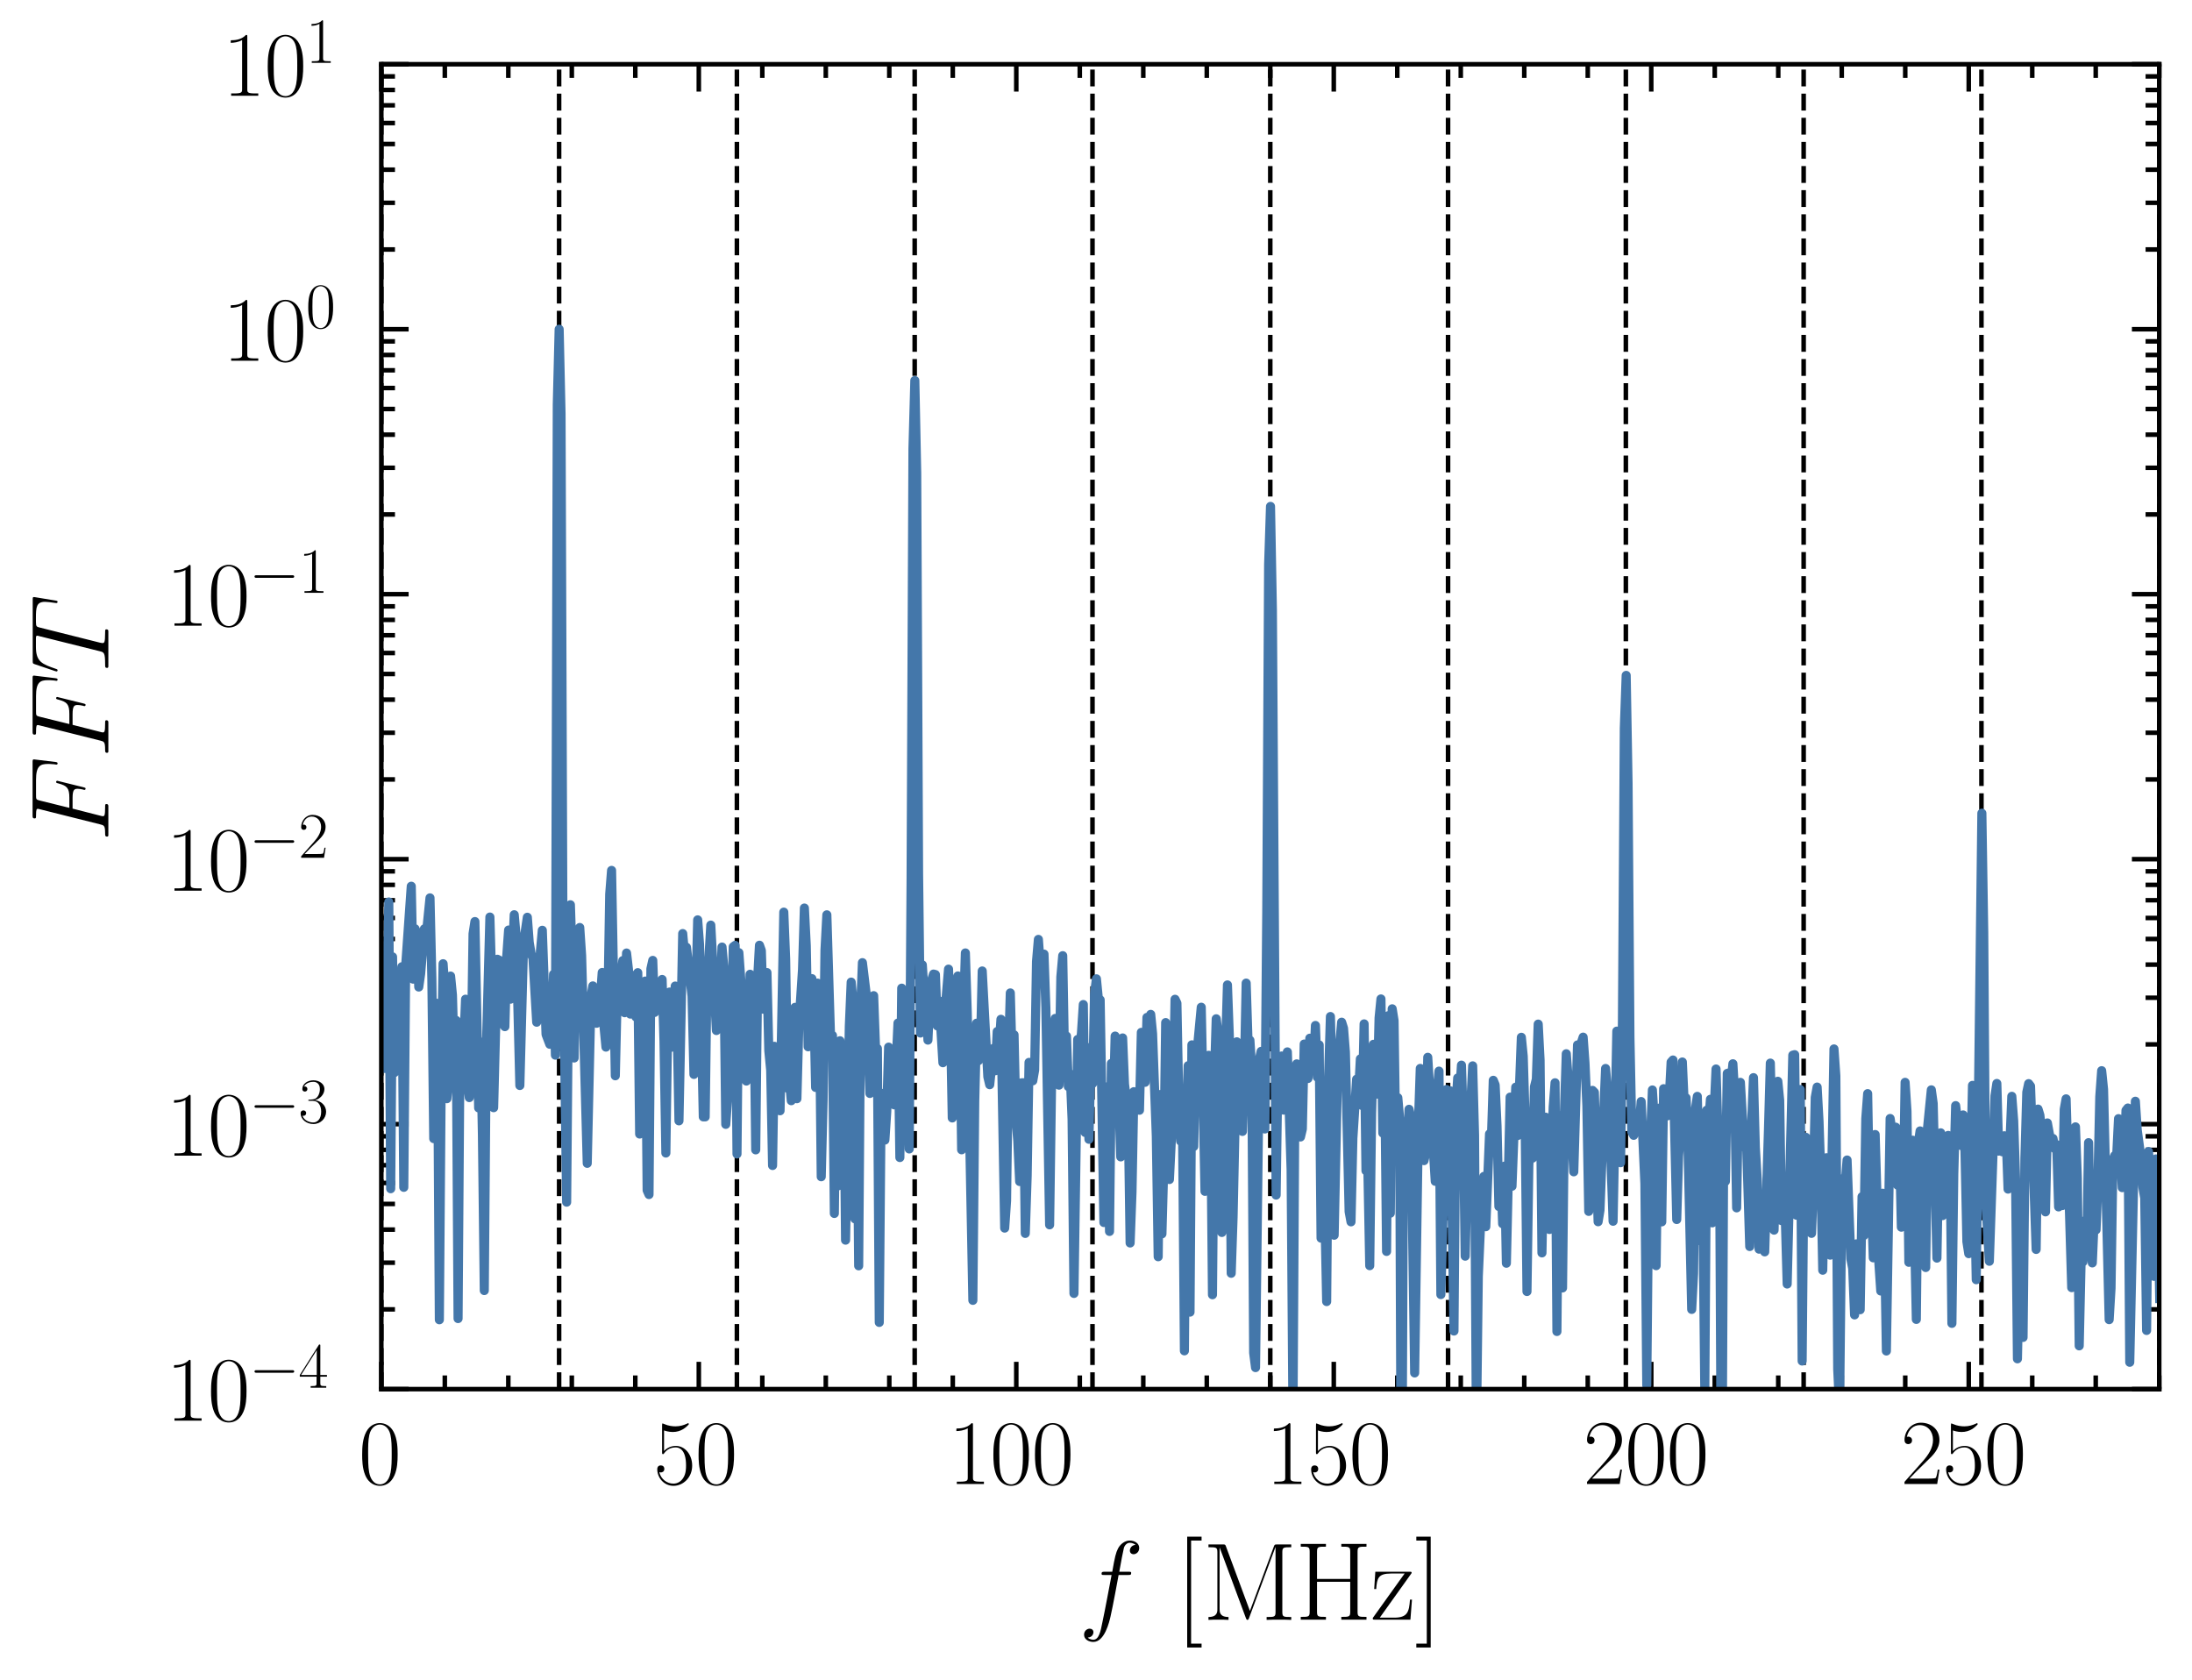 <?xml version="1.0" encoding="utf-8" standalone="no"?>
<!DOCTYPE svg PUBLIC "-//W3C//DTD SVG 1.1//EN"
  "http://www.w3.org/Graphics/SVG/1.1/DTD/svg11.dtd">
<svg xmlns:xlink="http://www.w3.org/1999/xlink" width="240.787pt" height="184.5pt" viewBox="0 0 240.787 184.5" xmlns="http://www.w3.org/2000/svg" version="1.1">
 <defs>
  <style type="text/css">*{stroke-linejoin: round; stroke-linecap: butt}</style>
 </defs>
 <g id="figure_1">
  <g id="patch_1">
   <path d="M 0 184.5 
L 240.787 184.5 
L 240.787 0 
L 0 0 
L 0 184.5 
z
" style="fill: none"/>
  </g>
  <g id="axes_1">
   <g id="patch_2">
    <path d="M 41.887 152.589 
L 237.187 152.589 
L 237.187 7.059 
L 41.887 7.059 
L 41.887 152.589 
z
" style="fill: none"/>
   </g>
   <g id="matplotlib.axis_1">
    <g id="xtick_1">
     <g id="line2d_1">
      <defs>
       <path id="m839ed1575a" d="M 0 0 
L 0 -3 
" style="stroke: #000000; stroke-width: 0.5"/>
      </defs>
      <g>
       <use xlink:href="#m839ed1575a" x="41.887" y="152.589" style="stroke: #000000; stroke-width: 0.5"/>
      </g>
     </g>
     <g id="line2d_2">
      <defs>
       <path id="mb9bbc8de7b" d="M 0 0 
L 0 3 
" style="stroke: #000000; stroke-width: 0.5"/>
      </defs>
      <g>
       <use xlink:href="#mb9bbc8de7b" x="41.887" y="7.059" style="stroke: #000000; stroke-width: 0.5"/>
      </g>
     </g>
     <g id="text_1">
      <!-- $\mathdefault{0}$ -->
      <g transform="translate(39.397 163.008) scale(0.1 -0.1)">
       <defs>
        <path id="CMR17-30" d="M 2688 2025 
C 2688 2416 2682 3080 2413 3591 
C 2176 4039 1798 4198 1466 4198 
C 1158 4198 768 4058 525 3597 
C 269 3118 243 2524 243 2025 
C 243 1661 250 1106 448 619 
C 723 -39 1216 -128 1466 -128 
C 1760 -128 2208 -7 2470 600 
C 2662 1042 2688 1559 2688 2025 
z
M 1466 -26 
C 1056 -26 813 325 723 812 
C 653 1188 653 1738 653 2096 
C 653 2588 653 2997 736 3387 
C 858 3929 1216 4096 1466 4096 
C 1728 4096 2067 3923 2189 3400 
C 2272 3036 2278 2607 2278 2096 
C 2278 1680 2278 1169 2202 792 
C 2067 95 1690 -26 1466 -26 
z
" transform="scale(0.016)"/>
       </defs>
       <use xlink:href="#CMR17-30" transform="scale(0.996)"/>
      </g>
     </g>
    </g>
    <g id="xtick_2">
     <g id="line2d_3">
      <g>
       <use xlink:href="#m839ed1575a" x="76.762" y="152.589" style="stroke: #000000; stroke-width: 0.5"/>
      </g>
     </g>
     <g id="line2d_4">
      <g>
       <use xlink:href="#mb9bbc8de7b" x="76.762" y="7.059" style="stroke: #000000; stroke-width: 0.5"/>
      </g>
     </g>
     <g id="text_2">
      <!-- $\mathdefault{50}$ -->
      <g transform="translate(71.781 163.008) scale(0.1 -0.1)">
       <defs>
        <path id="CMR17-35" d="M 730 3692 
C 794 3666 1056 3584 1325 3584 
C 1920 3584 2246 3911 2432 4100 
C 2432 4157 2432 4192 2394 4192 
C 2387 4192 2374 4192 2323 4163 
C 2099 4058 1837 3973 1517 3973 
C 1325 3973 1037 3999 723 4139 
C 653 4171 640 4171 634 4171 
C 602 4171 595 4164 595 4037 
L 595 2203 
C 595 2089 595 2057 659 2057 
C 691 2057 704 2070 736 2114 
C 941 2401 1222 2522 1542 2522 
C 1766 2522 2246 2382 2246 1289 
C 2246 1085 2246 715 2054 421 
C 1894 159 1645 25 1370 25 
C 947 25 518 320 403 814 
C 429 807 480 795 506 795 
C 589 795 749 840 749 1038 
C 749 1210 627 1280 506 1280 
C 358 1280 262 1190 262 1011 
C 262 454 704 -128 1382 -128 
C 2042 -128 2669 440 2669 1264 
C 2669 2030 2170 2624 1549 2624 
C 1222 2624 947 2503 730 2274 
L 730 3692 
z
" transform="scale(0.016)"/>
       </defs>
       <use xlink:href="#CMR17-35" transform="scale(0.996)"/>
       <use xlink:href="#CMR17-30" transform="translate(45.69 0) scale(0.996)"/>
      </g>
     </g>
    </g>
    <g id="xtick_3">
     <g id="line2d_5">
      <g>
       <use xlink:href="#m839ed1575a" x="111.637" y="152.589" style="stroke: #000000; stroke-width: 0.5"/>
      </g>
     </g>
     <g id="line2d_6">
      <g>
       <use xlink:href="#mb9bbc8de7b" x="111.637" y="7.059" style="stroke: #000000; stroke-width: 0.5"/>
      </g>
     </g>
     <g id="text_3">
      <!-- $\mathdefault{100}$ -->
      <g transform="translate(104.165 163.008) scale(0.1 -0.1)">
       <defs>
        <path id="CMR17-31" d="M 1702 4058 
C 1702 4192 1696 4192 1606 4192 
C 1357 3916 979 3827 621 3827 
C 602 3827 570 3827 563 3808 
C 557 3795 557 3782 557 3648 
C 755 3648 1088 3686 1344 3839 
L 1344 461 
C 1344 236 1331 160 781 160 
L 589 160 
L 589 0 
C 896 0 1216 0 1523 0 
C 1830 0 2150 0 2458 0 
L 2458 160 
L 2266 160 
C 1715 160 1702 230 1702 458 
L 1702 4058 
z
" transform="scale(0.016)"/>
       </defs>
       <use xlink:href="#CMR17-31" transform="scale(0.996)"/>
       <use xlink:href="#CMR17-30" transform="translate(45.69 0) scale(0.996)"/>
       <use xlink:href="#CMR17-30" transform="translate(91.381 0) scale(0.996)"/>
      </g>
     </g>
    </g>
    <g id="xtick_4">
     <g id="line2d_7">
      <g>
       <use xlink:href="#m839ed1575a" x="146.512" y="152.589" style="stroke: #000000; stroke-width: 0.5"/>
      </g>
     </g>
     <g id="line2d_8">
      <g>
       <use xlink:href="#mb9bbc8de7b" x="146.512" y="7.059" style="stroke: #000000; stroke-width: 0.5"/>
      </g>
     </g>
     <g id="text_4">
      <!-- $\mathdefault{150}$ -->
      <g transform="translate(139.04 163.008) scale(0.1 -0.1)">
       <use xlink:href="#CMR17-31" transform="scale(0.996)"/>
       <use xlink:href="#CMR17-35" transform="translate(45.69 0) scale(0.996)"/>
       <use xlink:href="#CMR17-30" transform="translate(91.381 0) scale(0.996)"/>
      </g>
     </g>
    </g>
    <g id="xtick_5">
     <g id="line2d_9">
      <g>
       <use xlink:href="#m839ed1575a" x="181.387" y="152.589" style="stroke: #000000; stroke-width: 0.5"/>
      </g>
     </g>
     <g id="line2d_10">
      <g>
       <use xlink:href="#mb9bbc8de7b" x="181.387" y="7.059" style="stroke: #000000; stroke-width: 0.5"/>
      </g>
     </g>
     <g id="text_5">
      <!-- $\mathdefault{200}$ -->
      <g transform="translate(173.915 163.008) scale(0.1 -0.1)">
       <defs>
        <path id="CMR17-32" d="M 2669 989 
L 2554 989 
C 2490 536 2438 459 2413 420 
C 2381 369 1920 369 1830 369 
L 602 369 
C 832 619 1280 1072 1824 1597 
C 2214 1967 2669 2402 2669 3035 
C 2669 3790 2067 4224 1395 4224 
C 691 4224 262 3604 262 3030 
C 262 2780 448 2748 525 2748 
C 589 2748 781 2787 781 3010 
C 781 3207 614 3264 525 3264 
C 486 3264 448 3258 422 3245 
C 544 3790 915 4058 1306 4058 
C 1862 4058 2227 3617 2227 3035 
C 2227 2479 1901 2000 1536 1584 
L 262 146 
L 262 0 
L 2515 0 
L 2669 989 
z
" transform="scale(0.016)"/>
       </defs>
       <use xlink:href="#CMR17-32" transform="scale(0.996)"/>
       <use xlink:href="#CMR17-30" transform="translate(45.69 0) scale(0.996)"/>
       <use xlink:href="#CMR17-30" transform="translate(91.381 0) scale(0.996)"/>
      </g>
     </g>
    </g>
    <g id="xtick_6">
     <g id="line2d_11">
      <g>
       <use xlink:href="#m839ed1575a" x="216.262" y="152.589" style="stroke: #000000; stroke-width: 0.5"/>
      </g>
     </g>
     <g id="line2d_12">
      <g>
       <use xlink:href="#mb9bbc8de7b" x="216.262" y="7.059" style="stroke: #000000; stroke-width: 0.5"/>
      </g>
     </g>
     <g id="text_6">
      <!-- $\mathdefault{250}$ -->
      <g transform="translate(208.79 163.008) scale(0.1 -0.1)">
       <use xlink:href="#CMR17-32" transform="scale(0.996)"/>
       <use xlink:href="#CMR17-35" transform="translate(45.69 0) scale(0.996)"/>
       <use xlink:href="#CMR17-30" transform="translate(91.381 0) scale(0.996)"/>
      </g>
     </g>
    </g>
    <g id="xtick_7">
     <g id="line2d_13">
      <defs>
       <path id="m483f7859d2" d="M 0 0 
L 0 -1.5 
" style="stroke: #000000; stroke-width: 0.5"/>
      </defs>
      <g>
       <use xlink:href="#m483f7859d2" x="48.862" y="152.589" style="stroke: #000000; stroke-width: 0.5"/>
      </g>
     </g>
     <g id="line2d_14">
      <defs>
       <path id="m13085ddab9" d="M 0 0 
L 0 1.5 
" style="stroke: #000000; stroke-width: 0.5"/>
      </defs>
      <g>
       <use xlink:href="#m13085ddab9" x="48.862" y="7.059" style="stroke: #000000; stroke-width: 0.5"/>
      </g>
     </g>
    </g>
    <g id="xtick_8">
     <g id="line2d_15">
      <g>
       <use xlink:href="#m483f7859d2" x="55.837" y="152.589" style="stroke: #000000; stroke-width: 0.5"/>
      </g>
     </g>
     <g id="line2d_16">
      <g>
       <use xlink:href="#m13085ddab9" x="55.837" y="7.059" style="stroke: #000000; stroke-width: 0.5"/>
      </g>
     </g>
    </g>
    <g id="xtick_9">
     <g id="line2d_17">
      <g>
       <use xlink:href="#m483f7859d2" x="62.812" y="152.589" style="stroke: #000000; stroke-width: 0.5"/>
      </g>
     </g>
     <g id="line2d_18">
      <g>
       <use xlink:href="#m13085ddab9" x="62.812" y="7.059" style="stroke: #000000; stroke-width: 0.5"/>
      </g>
     </g>
    </g>
    <g id="xtick_10">
     <g id="line2d_19">
      <g>
       <use xlink:href="#m483f7859d2" x="69.787" y="152.589" style="stroke: #000000; stroke-width: 0.5"/>
      </g>
     </g>
     <g id="line2d_20">
      <g>
       <use xlink:href="#m13085ddab9" x="69.787" y="7.059" style="stroke: #000000; stroke-width: 0.5"/>
      </g>
     </g>
    </g>
    <g id="xtick_11">
     <g id="line2d_21">
      <g>
       <use xlink:href="#m483f7859d2" x="83.737" y="152.589" style="stroke: #000000; stroke-width: 0.5"/>
      </g>
     </g>
     <g id="line2d_22">
      <g>
       <use xlink:href="#m13085ddab9" x="83.737" y="7.059" style="stroke: #000000; stroke-width: 0.5"/>
      </g>
     </g>
    </g>
    <g id="xtick_12">
     <g id="line2d_23">
      <g>
       <use xlink:href="#m483f7859d2" x="90.712" y="152.589" style="stroke: #000000; stroke-width: 0.5"/>
      </g>
     </g>
     <g id="line2d_24">
      <g>
       <use xlink:href="#m13085ddab9" x="90.712" y="7.059" style="stroke: #000000; stroke-width: 0.5"/>
      </g>
     </g>
    </g>
    <g id="xtick_13">
     <g id="line2d_25">
      <g>
       <use xlink:href="#m483f7859d2" x="97.687" y="152.589" style="stroke: #000000; stroke-width: 0.5"/>
      </g>
     </g>
     <g id="line2d_26">
      <g>
       <use xlink:href="#m13085ddab9" x="97.687" y="7.059" style="stroke: #000000; stroke-width: 0.5"/>
      </g>
     </g>
    </g>
    <g id="xtick_14">
     <g id="line2d_27">
      <g>
       <use xlink:href="#m483f7859d2" x="104.662" y="152.589" style="stroke: #000000; stroke-width: 0.5"/>
      </g>
     </g>
     <g id="line2d_28">
      <g>
       <use xlink:href="#m13085ddab9" x="104.662" y="7.059" style="stroke: #000000; stroke-width: 0.5"/>
      </g>
     </g>
    </g>
    <g id="xtick_15">
     <g id="line2d_29">
      <g>
       <use xlink:href="#m483f7859d2" x="118.612" y="152.589" style="stroke: #000000; stroke-width: 0.5"/>
      </g>
     </g>
     <g id="line2d_30">
      <g>
       <use xlink:href="#m13085ddab9" x="118.612" y="7.059" style="stroke: #000000; stroke-width: 0.5"/>
      </g>
     </g>
    </g>
    <g id="xtick_16">
     <g id="line2d_31">
      <g>
       <use xlink:href="#m483f7859d2" x="125.587" y="152.589" style="stroke: #000000; stroke-width: 0.5"/>
      </g>
     </g>
     <g id="line2d_32">
      <g>
       <use xlink:href="#m13085ddab9" x="125.587" y="7.059" style="stroke: #000000; stroke-width: 0.5"/>
      </g>
     </g>
    </g>
    <g id="xtick_17">
     <g id="line2d_33">
      <g>
       <use xlink:href="#m483f7859d2" x="132.562" y="152.589" style="stroke: #000000; stroke-width: 0.5"/>
      </g>
     </g>
     <g id="line2d_34">
      <g>
       <use xlink:href="#m13085ddab9" x="132.562" y="7.059" style="stroke: #000000; stroke-width: 0.5"/>
      </g>
     </g>
    </g>
    <g id="xtick_18">
     <g id="line2d_35">
      <g>
       <use xlink:href="#m483f7859d2" x="139.537" y="152.589" style="stroke: #000000; stroke-width: 0.5"/>
      </g>
     </g>
     <g id="line2d_36">
      <g>
       <use xlink:href="#m13085ddab9" x="139.537" y="7.059" style="stroke: #000000; stroke-width: 0.5"/>
      </g>
     </g>
    </g>
    <g id="xtick_19">
     <g id="line2d_37">
      <g>
       <use xlink:href="#m483f7859d2" x="153.487" y="152.589" style="stroke: #000000; stroke-width: 0.5"/>
      </g>
     </g>
     <g id="line2d_38">
      <g>
       <use xlink:href="#m13085ddab9" x="153.487" y="7.059" style="stroke: #000000; stroke-width: 0.5"/>
      </g>
     </g>
    </g>
    <g id="xtick_20">
     <g id="line2d_39">
      <g>
       <use xlink:href="#m483f7859d2" x="160.462" y="152.589" style="stroke: #000000; stroke-width: 0.5"/>
      </g>
     </g>
     <g id="line2d_40">
      <g>
       <use xlink:href="#m13085ddab9" x="160.462" y="7.059" style="stroke: #000000; stroke-width: 0.5"/>
      </g>
     </g>
    </g>
    <g id="xtick_21">
     <g id="line2d_41">
      <g>
       <use xlink:href="#m483f7859d2" x="167.437" y="152.589" style="stroke: #000000; stroke-width: 0.5"/>
      </g>
     </g>
     <g id="line2d_42">
      <g>
       <use xlink:href="#m13085ddab9" x="167.437" y="7.059" style="stroke: #000000; stroke-width: 0.5"/>
      </g>
     </g>
    </g>
    <g id="xtick_22">
     <g id="line2d_43">
      <g>
       <use xlink:href="#m483f7859d2" x="174.412" y="152.589" style="stroke: #000000; stroke-width: 0.5"/>
      </g>
     </g>
     <g id="line2d_44">
      <g>
       <use xlink:href="#m13085ddab9" x="174.412" y="7.059" style="stroke: #000000; stroke-width: 0.5"/>
      </g>
     </g>
    </g>
    <g id="xtick_23">
     <g id="line2d_45">
      <g>
       <use xlink:href="#m483f7859d2" x="188.362" y="152.589" style="stroke: #000000; stroke-width: 0.5"/>
      </g>
     </g>
     <g id="line2d_46">
      <g>
       <use xlink:href="#m13085ddab9" x="188.362" y="7.059" style="stroke: #000000; stroke-width: 0.5"/>
      </g>
     </g>
    </g>
    <g id="xtick_24">
     <g id="line2d_47">
      <g>
       <use xlink:href="#m483f7859d2" x="195.337" y="152.589" style="stroke: #000000; stroke-width: 0.5"/>
      </g>
     </g>
     <g id="line2d_48">
      <g>
       <use xlink:href="#m13085ddab9" x="195.337" y="7.059" style="stroke: #000000; stroke-width: 0.5"/>
      </g>
     </g>
    </g>
    <g id="xtick_25">
     <g id="line2d_49">
      <g>
       <use xlink:href="#m483f7859d2" x="202.312" y="152.589" style="stroke: #000000; stroke-width: 0.5"/>
      </g>
     </g>
     <g id="line2d_50">
      <g>
       <use xlink:href="#m13085ddab9" x="202.312" y="7.059" style="stroke: #000000; stroke-width: 0.5"/>
      </g>
     </g>
    </g>
    <g id="xtick_26">
     <g id="line2d_51">
      <g>
       <use xlink:href="#m483f7859d2" x="209.287" y="152.589" style="stroke: #000000; stroke-width: 0.5"/>
      </g>
     </g>
     <g id="line2d_52">
      <g>
       <use xlink:href="#m13085ddab9" x="209.287" y="7.059" style="stroke: #000000; stroke-width: 0.5"/>
      </g>
     </g>
    </g>
    <g id="xtick_27">
     <g id="line2d_53">
      <g>
       <use xlink:href="#m483f7859d2" x="223.237" y="152.589" style="stroke: #000000; stroke-width: 0.5"/>
      </g>
     </g>
     <g id="line2d_54">
      <g>
       <use xlink:href="#m13085ddab9" x="223.237" y="7.059" style="stroke: #000000; stroke-width: 0.5"/>
      </g>
     </g>
    </g>
    <g id="xtick_28">
     <g id="line2d_55">
      <g>
       <use xlink:href="#m483f7859d2" x="230.212" y="152.589" style="stroke: #000000; stroke-width: 0.5"/>
      </g>
     </g>
     <g id="line2d_56">
      <g>
       <use xlink:href="#m13085ddab9" x="230.212" y="7.059" style="stroke: #000000; stroke-width: 0.5"/>
      </g>
     </g>
    </g>
    <g id="xtick_29">
     <g id="line2d_57">
      <g>
       <use xlink:href="#m483f7859d2" x="237.187" y="152.589" style="stroke: #000000; stroke-width: 0.5"/>
      </g>
     </g>
     <g id="line2d_58">
      <g>
       <use xlink:href="#m13085ddab9" x="237.187" y="7.059" style="stroke: #000000; stroke-width: 0.5"/>
      </g>
     </g>
    </g>
    <g id="text_7">
     <!-- $f$ [MHz] -->
     <g transform="translate(118.459 177.911) scale(0.12 -0.12)">
      <defs>
       <path id="CMMI12-66" d="M 2854 2566 
C 2982 2566 3034 2566 3034 2688 
C 3034 2752 2982 2752 2867 2752 
L 2349 2752 
C 2470 3429 2560 3897 2611 4107 
C 2650 4265 2784 4416 2950 4416 
C 3085 4416 3219 4358 3283 4298 
C 3034 4272 2957 4082 2957 3969 
C 2957 3837 3053 3759 3174 3759 
C 3302 3759 3494 3870 3494 4119 
C 3494 4393 3226 4544 2944 4544 
C 2669 4544 2400 4334 2272 4078 
C 2157 3848 2093 3611 1946 2752 
L 1517 2752 
C 1395 2752 1331 2752 1331 2637 
C 1331 2566 1370 2566 1498 2566 
L 1907 2566 
C 1792 1976 1530 542 1382 -137 
C 1274 -689 1178 -1152 858 -1152 
C 838 -1152 653 -1152 538 -1031 
C 864 -1005 864 -726 864 -720 
C 864 -593 768 -517 646 -517 
C 518 -517 326 -625 326 -867 
C 326 -1140 608 -1280 858 -1280 
C 1510 -1280 1779 -118 1850 199 
C 1965 688 2278 2376 2310 2566 
L 2854 2566 
z
" transform="scale(0.016)"/>
       <path id="CMR17-5b" d="M 1504 -1600 
L 1504 -1377 
L 902 -1377 
L 902 4544 
L 1504 4544 
L 1504 4767 
L 678 4767 
L 678 -1600 
L 1504 -1600 
z
" transform="scale(0.016)"/>
       <path id="CMR17-4d" d="M 1338 4224 
C 1299 4320 1293 4320 1158 4320 
L 339 4320 
L 339 4160 
C 781 4160 851 4160 851 3875 
L 851 610 
C 851 451 851 153 339 153 
L 339 -13 
C 486 0 755 0 915 0 
C 1075 0 1344 0 1491 -13 
L 1491 153 
C 979 153 979 451 979 610 
L 979 4135 
L 986 4135 
L 2490 89 
C 2515 25 2528 -13 2579 -13 
C 2630 -13 2643 25 2669 89 
L 4186 4166 
L 4192 4166 
L 4192 438 
C 4192 153 4122 153 3680 153 
L 3680 -13 
C 3853 0 4198 0 4384 0 
C 4570 0 4922 0 5094 -13 
L 5094 153 
C 4653 153 4582 153 4582 438 
L 4582 3875 
C 4582 4160 4653 4160 5094 4160 
L 5094 4320 
L 4282 4320 
C 4147 4320 4141 4314 4102 4218 
L 2720 502 
L 1338 4224 
z
" transform="scale(0.016)"/>
       <path id="CMR17-48" d="M 3590 3905 
C 3590 4192 3661 4192 4102 4192 
L 4102 4352 
C 3917 4352 3578 4352 3379 4352 
C 3181 4352 2842 4352 2656 4352 
L 2656 4192 
C 3098 4192 3168 4192 3168 3904 
L 3168 2341 
L 1261 2341 
L 1261 3904 
C 1261 4192 1331 4192 1773 4192 
L 1773 4352 
C 1587 4352 1248 4352 1050 4352 
C 851 4352 512 4352 326 4352 
L 326 4192 
C 768 4192 838 4192 838 3905 
L 838 447 
C 838 160 768 160 326 160 
L 326 0 
C 512 0 851 0 1050 0 
C 1248 0 1587 0 1773 0 
L 1773 160 
C 1331 160 1261 160 1261 446 
L 1261 2176 
L 3168 2176 
L 3168 446 
C 3168 160 3098 160 2656 160 
L 2656 0 
C 2842 0 3181 0 3379 0 
C 3578 0 3917 0 4102 0 
L 4102 160 
C 3661 160 3590 160 3590 447 
L 3590 3905 
z
" transform="scale(0.016)"/>
       <path id="CMR17-7a" d="M 2310 2605 
C 2362 2670 2362 2682 2362 2695 
C 2362 2752 2336 2752 2221 2752 
L 275 2752 
L 211 1760 
L 326 1760 
C 371 2381 442 2650 1178 2650 
L 1958 2650 
L 128 96 
C 128 0 134 0 269 0 
L 2291 0 
L 2381 1152 
L 2266 1152 
C 2214 442 2131 115 1350 115 
L 531 115 
L 2310 2605 
z
" transform="scale(0.016)"/>
       <path id="CMR17-5d" d="M 915 4767 
L 90 4767 
L 90 4544 
L 691 4544 
L 691 -1377 
L 90 -1377 
L 90 -1600 
L 915 -1600 
L 915 4767 
z
" transform="scale(0.016)"/>
      </defs>
      <use xlink:href="#CMMI12-66" transform="scale(0.996)"/>
      <use xlink:href="#CMR17-5b" transform="translate(88.796 0) scale(0.996)"/>
      <use xlink:href="#CMR17-4d" transform="translate(113.667 0) scale(0.996)"/>
      <use xlink:href="#CMR17-48" transform="translate(198.354 0) scale(0.996)"/>
      <use xlink:href="#CMR17-7a" transform="translate(267.427 0) scale(0.996)"/>
      <use xlink:href="#CMR17-5d" transform="translate(307.912 0) scale(0.996)"/>
     </g>
    </g>
   </g>
   <g id="matplotlib.axis_2">
    <g id="ytick_1">
     <g id="line2d_59">
      <defs>
       <path id="m25b7739cc2" d="M 0 0 
L 3 0 
" style="stroke: #000000; stroke-width: 0.5"/>
      </defs>
      <g>
       <use xlink:href="#m25b7739cc2" x="41.887" y="152.589" style="stroke: #000000; stroke-width: 0.5"/>
      </g>
     </g>
     <g id="line2d_60">
      <defs>
       <path id="m202f623def" d="M 0 0 
L -3 0 
" style="stroke: #000000; stroke-width: 0.5"/>
      </defs>
      <g>
       <use xlink:href="#m202f623def" x="237.187" y="152.589" style="stroke: #000000; stroke-width: 0.5"/>
      </g>
     </g>
     <g id="text_8">
      <!-- $\mathdefault{10^{-4}}$ -->
      <g transform="translate(18.227 156.048) scale(0.1 -0.1)">
       <defs>
        <path id="CMSY10-0" d="M 4218 1472 
C 4326 1472 4442 1472 4442 1600 
C 4442 1728 4326 1728 4218 1728 
L 755 1728 
C 646 1728 531 1728 531 1600 
C 531 1472 646 1472 755 1472 
L 4218 1472 
z
" transform="scale(0.016)"/>
        <path id="CMR17-34" d="M 2150 4122 
C 2150 4256 2144 4256 2029 4256 
L 128 1254 
L 128 1088 
L 1779 1088 
L 1779 457 
C 1779 224 1766 160 1318 160 
L 1197 160 
L 1197 0 
C 1402 0 1747 0 1965 0 
C 2182 0 2528 0 2733 0 
L 2733 160 
L 2611 160 
C 2163 160 2150 224 2150 457 
L 2150 1088 
L 2803 1088 
L 2803 1254 
L 2150 1254 
L 2150 4122 
z
M 1798 3703 
L 1798 1254 
L 256 1254 
L 1798 3703 
z
" transform="scale(0.016)"/>
       </defs>
       <use xlink:href="#CMR17-31" transform="scale(0.996)"/>
       <use xlink:href="#CMR17-30" transform="translate(45.69 0) scale(0.996)"/>
       <use xlink:href="#CMSY10-0" transform="translate(91.381 36.154) scale(0.697)"/>
       <use xlink:href="#CMR17-34" transform="translate(145.622 36.154) scale(0.697)"/>
      </g>
     </g>
    </g>
    <g id="ytick_2">
     <g id="line2d_61">
      <g>
       <use xlink:href="#m25b7739cc2" x="41.887" y="123.483" style="stroke: #000000; stroke-width: 0.5"/>
      </g>
     </g>
     <g id="line2d_62">
      <g>
       <use xlink:href="#m202f623def" x="237.187" y="123.483" style="stroke: #000000; stroke-width: 0.5"/>
      </g>
     </g>
     <g id="text_9">
      <!-- $\mathdefault{10^{-3}}$ -->
      <g transform="translate(18.227 126.942) scale(0.1 -0.1)">
       <defs>
        <path id="CMR17-33" d="M 1414 2157 
C 1984 2157 2234 1662 2234 1090 
C 2234 320 1824 25 1453 25 
C 1114 25 563 194 390 693 
C 422 680 454 680 486 680 
C 640 680 755 782 755 948 
C 755 1133 614 1216 486 1216 
C 378 1216 211 1165 211 926 
C 211 335 787 -128 1466 -128 
C 2176 -128 2720 430 2720 1085 
C 2720 1707 2208 2157 1600 2227 
C 2086 2328 2554 2756 2554 3329 
C 2554 3820 2048 4179 1472 4179 
C 890 4179 378 3829 378 3329 
C 378 3110 544 3072 627 3072 
C 762 3072 877 3155 877 3321 
C 877 3486 762 3569 627 3569 
C 602 3569 570 3569 544 3557 
C 730 3959 1235 4032 1459 4032 
C 1683 4032 2106 3925 2106 3320 
C 2106 3143 2080 2828 1862 2550 
C 1670 2304 1453 2304 1242 2284 
C 1210 2284 1062 2269 1037 2269 
C 992 2263 966 2257 966 2208 
C 966 2163 973 2157 1101 2157 
L 1414 2157 
z
" transform="scale(0.016)"/>
       </defs>
       <use xlink:href="#CMR17-31" transform="scale(0.996)"/>
       <use xlink:href="#CMR17-30" transform="translate(45.69 0) scale(0.996)"/>
       <use xlink:href="#CMSY10-0" transform="translate(91.381 36.154) scale(0.697)"/>
       <use xlink:href="#CMR17-33" transform="translate(145.622 36.154) scale(0.697)"/>
      </g>
     </g>
    </g>
    <g id="ytick_3">
     <g id="line2d_63">
      <g>
       <use xlink:href="#m25b7739cc2" x="41.887" y="94.377" style="stroke: #000000; stroke-width: 0.5"/>
      </g>
     </g>
     <g id="line2d_64">
      <g>
       <use xlink:href="#m202f623def" x="237.187" y="94.377" style="stroke: #000000; stroke-width: 0.5"/>
      </g>
     </g>
     <g id="text_10">
      <!-- $\mathdefault{10^{-2}}$ -->
      <g transform="translate(18.227 97.836) scale(0.1 -0.1)">
       <use xlink:href="#CMR17-31" transform="scale(0.996)"/>
       <use xlink:href="#CMR17-30" transform="translate(45.69 0) scale(0.996)"/>
       <use xlink:href="#CMSY10-0" transform="translate(91.381 36.154) scale(0.697)"/>
       <use xlink:href="#CMR17-32" transform="translate(145.622 36.154) scale(0.697)"/>
      </g>
     </g>
    </g>
    <g id="ytick_4">
     <g id="line2d_65">
      <g>
       <use xlink:href="#m25b7739cc2" x="41.887" y="65.271" style="stroke: #000000; stroke-width: 0.5"/>
      </g>
     </g>
     <g id="line2d_66">
      <g>
       <use xlink:href="#m202f623def" x="237.187" y="65.271" style="stroke: #000000; stroke-width: 0.5"/>
      </g>
     </g>
     <g id="text_11">
      <!-- $\mathdefault{10^{-1}}$ -->
      <g transform="translate(18.227 68.73) scale(0.1 -0.1)">
       <use xlink:href="#CMR17-31" transform="scale(0.996)"/>
       <use xlink:href="#CMR17-30" transform="translate(45.69 0) scale(0.996)"/>
       <use xlink:href="#CMSY10-0" transform="translate(91.381 36.154) scale(0.697)"/>
       <use xlink:href="#CMR17-31" transform="translate(145.622 36.154) scale(0.697)"/>
      </g>
     </g>
    </g>
    <g id="ytick_5">
     <g id="line2d_67">
      <g>
       <use xlink:href="#m25b7739cc2" x="41.887" y="36.165" style="stroke: #000000; stroke-width: 0.5"/>
      </g>
     </g>
     <g id="line2d_68">
      <g>
       <use xlink:href="#m202f623def" x="237.187" y="36.165" style="stroke: #000000; stroke-width: 0.5"/>
      </g>
     </g>
     <g id="text_12">
      <!-- $\mathdefault{10^{0}}$ -->
      <g transform="translate(24.453 39.624) scale(0.1 -0.1)">
       <use xlink:href="#CMR17-31" transform="scale(0.996)"/>
       <use xlink:href="#CMR17-30" transform="translate(45.69 0) scale(0.996)"/>
       <use xlink:href="#CMR17-30" transform="translate(91.381 36.154) scale(0.697)"/>
      </g>
     </g>
    </g>
    <g id="ytick_6">
     <g id="line2d_69">
      <g>
       <use xlink:href="#m25b7739cc2" x="41.887" y="7.059" style="stroke: #000000; stroke-width: 0.5"/>
      </g>
     </g>
     <g id="line2d_70">
      <g>
       <use xlink:href="#m202f623def" x="237.187" y="7.059" style="stroke: #000000; stroke-width: 0.5"/>
      </g>
     </g>
     <g id="text_13">
      <!-- $\mathdefault{10^{1}}$ -->
      <g transform="translate(24.453 10.518) scale(0.1 -0.1)">
       <use xlink:href="#CMR17-31" transform="scale(0.996)"/>
       <use xlink:href="#CMR17-30" transform="translate(45.69 0) scale(0.996)"/>
       <use xlink:href="#CMR17-31" transform="translate(91.381 36.154) scale(0.697)"/>
      </g>
     </g>
    </g>
    <g id="ytick_7">
     <g id="line2d_71">
      <defs>
       <path id="m7c4d108b75" d="M 0 0 
L 1.5 0 
" style="stroke: #000000; stroke-width: 0.5"/>
      </defs>
      <g>
       <use xlink:href="#m7c4d108b75" x="41.887" y="143.827" style="stroke: #000000; stroke-width: 0.5"/>
      </g>
     </g>
     <g id="line2d_72">
      <defs>
       <path id="m2f4063e6a8" d="M 0 0 
L -1.5 0 
" style="stroke: #000000; stroke-width: 0.5"/>
      </defs>
      <g>
       <use xlink:href="#m2f4063e6a8" x="237.187" y="143.827" style="stroke: #000000; stroke-width: 0.5"/>
      </g>
     </g>
    </g>
    <g id="ytick_8">
     <g id="line2d_73">
      <g>
       <use xlink:href="#m7c4d108b75" x="41.887" y="138.702" style="stroke: #000000; stroke-width: 0.5"/>
      </g>
     </g>
     <g id="line2d_74">
      <g>
       <use xlink:href="#m2f4063e6a8" x="237.187" y="138.702" style="stroke: #000000; stroke-width: 0.5"/>
      </g>
     </g>
    </g>
    <g id="ytick_9">
     <g id="line2d_75">
      <g>
       <use xlink:href="#m7c4d108b75" x="41.887" y="135.066" style="stroke: #000000; stroke-width: 0.5"/>
      </g>
     </g>
     <g id="line2d_76">
      <g>
       <use xlink:href="#m2f4063e6a8" x="237.187" y="135.066" style="stroke: #000000; stroke-width: 0.5"/>
      </g>
     </g>
    </g>
    <g id="ytick_10">
     <g id="line2d_77">
      <g>
       <use xlink:href="#m7c4d108b75" x="41.887" y="132.245" style="stroke: #000000; stroke-width: 0.5"/>
      </g>
     </g>
     <g id="line2d_78">
      <g>
       <use xlink:href="#m2f4063e6a8" x="237.187" y="132.245" style="stroke: #000000; stroke-width: 0.5"/>
      </g>
     </g>
    </g>
    <g id="ytick_11">
     <g id="line2d_79">
      <g>
       <use xlink:href="#m7c4d108b75" x="41.887" y="129.94" style="stroke: #000000; stroke-width: 0.5"/>
      </g>
     </g>
     <g id="line2d_80">
      <g>
       <use xlink:href="#m2f4063e6a8" x="237.187" y="129.94" style="stroke: #000000; stroke-width: 0.5"/>
      </g>
     </g>
    </g>
    <g id="ytick_12">
     <g id="line2d_81">
      <g>
       <use xlink:href="#m7c4d108b75" x="41.887" y="127.992" style="stroke: #000000; stroke-width: 0.5"/>
      </g>
     </g>
     <g id="line2d_82">
      <g>
       <use xlink:href="#m2f4063e6a8" x="237.187" y="127.992" style="stroke: #000000; stroke-width: 0.5"/>
      </g>
     </g>
    </g>
    <g id="ytick_13">
     <g id="line2d_83">
      <g>
       <use xlink:href="#m7c4d108b75" x="41.887" y="126.304" style="stroke: #000000; stroke-width: 0.5"/>
      </g>
     </g>
     <g id="line2d_84">
      <g>
       <use xlink:href="#m2f4063e6a8" x="237.187" y="126.304" style="stroke: #000000; stroke-width: 0.5"/>
      </g>
     </g>
    </g>
    <g id="ytick_14">
     <g id="line2d_85">
      <g>
       <use xlink:href="#m7c4d108b75" x="41.887" y="124.815" style="stroke: #000000; stroke-width: 0.5"/>
      </g>
     </g>
     <g id="line2d_86">
      <g>
       <use xlink:href="#m2f4063e6a8" x="237.187" y="124.815" style="stroke: #000000; stroke-width: 0.5"/>
      </g>
     </g>
    </g>
    <g id="ytick_15">
     <g id="line2d_87">
      <g>
       <use xlink:href="#m7c4d108b75" x="41.887" y="114.721" style="stroke: #000000; stroke-width: 0.5"/>
      </g>
     </g>
     <g id="line2d_88">
      <g>
       <use xlink:href="#m2f4063e6a8" x="237.187" y="114.721" style="stroke: #000000; stroke-width: 0.5"/>
      </g>
     </g>
    </g>
    <g id="ytick_16">
     <g id="line2d_89">
      <g>
       <use xlink:href="#m7c4d108b75" x="41.887" y="109.596" style="stroke: #000000; stroke-width: 0.5"/>
      </g>
     </g>
     <g id="line2d_90">
      <g>
       <use xlink:href="#m2f4063e6a8" x="237.187" y="109.596" style="stroke: #000000; stroke-width: 0.5"/>
      </g>
     </g>
    </g>
    <g id="ytick_17">
     <g id="line2d_91">
      <g>
       <use xlink:href="#m7c4d108b75" x="41.887" y="105.96" style="stroke: #000000; stroke-width: 0.5"/>
      </g>
     </g>
     <g id="line2d_92">
      <g>
       <use xlink:href="#m2f4063e6a8" x="237.187" y="105.96" style="stroke: #000000; stroke-width: 0.5"/>
      </g>
     </g>
    </g>
    <g id="ytick_18">
     <g id="line2d_93">
      <g>
       <use xlink:href="#m7c4d108b75" x="41.887" y="103.139" style="stroke: #000000; stroke-width: 0.5"/>
      </g>
     </g>
     <g id="line2d_94">
      <g>
       <use xlink:href="#m2f4063e6a8" x="237.187" y="103.139" style="stroke: #000000; stroke-width: 0.5"/>
      </g>
     </g>
    </g>
    <g id="ytick_19">
     <g id="line2d_95">
      <g>
       <use xlink:href="#m7c4d108b75" x="41.887" y="100.834" style="stroke: #000000; stroke-width: 0.5"/>
      </g>
     </g>
     <g id="line2d_96">
      <g>
       <use xlink:href="#m2f4063e6a8" x="237.187" y="100.834" style="stroke: #000000; stroke-width: 0.5"/>
      </g>
     </g>
    </g>
    <g id="ytick_20">
     <g id="line2d_97">
      <g>
       <use xlink:href="#m7c4d108b75" x="41.887" y="98.886" style="stroke: #000000; stroke-width: 0.5"/>
      </g>
     </g>
     <g id="line2d_98">
      <g>
       <use xlink:href="#m2f4063e6a8" x="237.187" y="98.886" style="stroke: #000000; stroke-width: 0.5"/>
      </g>
     </g>
    </g>
    <g id="ytick_21">
     <g id="line2d_99">
      <g>
       <use xlink:href="#m7c4d108b75" x="41.887" y="97.198" style="stroke: #000000; stroke-width: 0.5"/>
      </g>
     </g>
     <g id="line2d_100">
      <g>
       <use xlink:href="#m2f4063e6a8" x="237.187" y="97.198" style="stroke: #000000; stroke-width: 0.5"/>
      </g>
     </g>
    </g>
    <g id="ytick_22">
     <g id="line2d_101">
      <g>
       <use xlink:href="#m7c4d108b75" x="41.887" y="95.709" style="stroke: #000000; stroke-width: 0.5"/>
      </g>
     </g>
     <g id="line2d_102">
      <g>
       <use xlink:href="#m2f4063e6a8" x="237.187" y="95.709" style="stroke: #000000; stroke-width: 0.5"/>
      </g>
     </g>
    </g>
    <g id="ytick_23">
     <g id="line2d_103">
      <g>
       <use xlink:href="#m7c4d108b75" x="41.887" y="85.615" style="stroke: #000000; stroke-width: 0.5"/>
      </g>
     </g>
     <g id="line2d_104">
      <g>
       <use xlink:href="#m2f4063e6a8" x="237.187" y="85.615" style="stroke: #000000; stroke-width: 0.5"/>
      </g>
     </g>
    </g>
    <g id="ytick_24">
     <g id="line2d_105">
      <g>
       <use xlink:href="#m7c4d108b75" x="41.887" y="80.49" style="stroke: #000000; stroke-width: 0.5"/>
      </g>
     </g>
     <g id="line2d_106">
      <g>
       <use xlink:href="#m2f4063e6a8" x="237.187" y="80.49" style="stroke: #000000; stroke-width: 0.5"/>
      </g>
     </g>
    </g>
    <g id="ytick_25">
     <g id="line2d_107">
      <g>
       <use xlink:href="#m7c4d108b75" x="41.887" y="76.854" style="stroke: #000000; stroke-width: 0.5"/>
      </g>
     </g>
     <g id="line2d_108">
      <g>
       <use xlink:href="#m2f4063e6a8" x="237.187" y="76.854" style="stroke: #000000; stroke-width: 0.5"/>
      </g>
     </g>
    </g>
    <g id="ytick_26">
     <g id="line2d_109">
      <g>
       <use xlink:href="#m7c4d108b75" x="41.887" y="74.033" style="stroke: #000000; stroke-width: 0.5"/>
      </g>
     </g>
     <g id="line2d_110">
      <g>
       <use xlink:href="#m2f4063e6a8" x="237.187" y="74.033" style="stroke: #000000; stroke-width: 0.5"/>
      </g>
     </g>
    </g>
    <g id="ytick_27">
     <g id="line2d_111">
      <g>
       <use xlink:href="#m7c4d108b75" x="41.887" y="71.728" style="stroke: #000000; stroke-width: 0.5"/>
      </g>
     </g>
     <g id="line2d_112">
      <g>
       <use xlink:href="#m2f4063e6a8" x="237.187" y="71.728" style="stroke: #000000; stroke-width: 0.5"/>
      </g>
     </g>
    </g>
    <g id="ytick_28">
     <g id="line2d_113">
      <g>
       <use xlink:href="#m7c4d108b75" x="41.887" y="69.78" style="stroke: #000000; stroke-width: 0.5"/>
      </g>
     </g>
     <g id="line2d_114">
      <g>
       <use xlink:href="#m2f4063e6a8" x="237.187" y="69.78" style="stroke: #000000; stroke-width: 0.5"/>
      </g>
     </g>
    </g>
    <g id="ytick_29">
     <g id="line2d_115">
      <g>
       <use xlink:href="#m7c4d108b75" x="41.887" y="68.092" style="stroke: #000000; stroke-width: 0.5"/>
      </g>
     </g>
     <g id="line2d_116">
      <g>
       <use xlink:href="#m2f4063e6a8" x="237.187" y="68.092" style="stroke: #000000; stroke-width: 0.5"/>
      </g>
     </g>
    </g>
    <g id="ytick_30">
     <g id="line2d_117">
      <g>
       <use xlink:href="#m7c4d108b75" x="41.887" y="66.603" style="stroke: #000000; stroke-width: 0.5"/>
      </g>
     </g>
     <g id="line2d_118">
      <g>
       <use xlink:href="#m2f4063e6a8" x="237.187" y="66.603" style="stroke: #000000; stroke-width: 0.5"/>
      </g>
     </g>
    </g>
    <g id="ytick_31">
     <g id="line2d_119">
      <g>
       <use xlink:href="#m7c4d108b75" x="41.887" y="56.509" style="stroke: #000000; stroke-width: 0.5"/>
      </g>
     </g>
     <g id="line2d_120">
      <g>
       <use xlink:href="#m2f4063e6a8" x="237.187" y="56.509" style="stroke: #000000; stroke-width: 0.5"/>
      </g>
     </g>
    </g>
    <g id="ytick_32">
     <g id="line2d_121">
      <g>
       <use xlink:href="#m7c4d108b75" x="41.887" y="51.384" style="stroke: #000000; stroke-width: 0.5"/>
      </g>
     </g>
     <g id="line2d_122">
      <g>
       <use xlink:href="#m2f4063e6a8" x="237.187" y="51.384" style="stroke: #000000; stroke-width: 0.5"/>
      </g>
     </g>
    </g>
    <g id="ytick_33">
     <g id="line2d_123">
      <g>
       <use xlink:href="#m7c4d108b75" x="41.887" y="47.748" style="stroke: #000000; stroke-width: 0.5"/>
      </g>
     </g>
     <g id="line2d_124">
      <g>
       <use xlink:href="#m2f4063e6a8" x="237.187" y="47.748" style="stroke: #000000; stroke-width: 0.5"/>
      </g>
     </g>
    </g>
    <g id="ytick_34">
     <g id="line2d_125">
      <g>
       <use xlink:href="#m7c4d108b75" x="41.887" y="44.927" style="stroke: #000000; stroke-width: 0.5"/>
      </g>
     </g>
     <g id="line2d_126">
      <g>
       <use xlink:href="#m2f4063e6a8" x="237.187" y="44.927" style="stroke: #000000; stroke-width: 0.5"/>
      </g>
     </g>
    </g>
    <g id="ytick_35">
     <g id="line2d_127">
      <g>
       <use xlink:href="#m7c4d108b75" x="41.887" y="42.622" style="stroke: #000000; stroke-width: 0.5"/>
      </g>
     </g>
     <g id="line2d_128">
      <g>
       <use xlink:href="#m2f4063e6a8" x="237.187" y="42.622" style="stroke: #000000; stroke-width: 0.5"/>
      </g>
     </g>
    </g>
    <g id="ytick_36">
     <g id="line2d_129">
      <g>
       <use xlink:href="#m7c4d108b75" x="41.887" y="40.674" style="stroke: #000000; stroke-width: 0.5"/>
      </g>
     </g>
     <g id="line2d_130">
      <g>
       <use xlink:href="#m2f4063e6a8" x="237.187" y="40.674" style="stroke: #000000; stroke-width: 0.5"/>
      </g>
     </g>
    </g>
    <g id="ytick_37">
     <g id="line2d_131">
      <g>
       <use xlink:href="#m7c4d108b75" x="41.887" y="38.986" style="stroke: #000000; stroke-width: 0.5"/>
      </g>
     </g>
     <g id="line2d_132">
      <g>
       <use xlink:href="#m2f4063e6a8" x="237.187" y="38.986" style="stroke: #000000; stroke-width: 0.5"/>
      </g>
     </g>
    </g>
    <g id="ytick_38">
     <g id="line2d_133">
      <g>
       <use xlink:href="#m7c4d108b75" x="41.887" y="37.497" style="stroke: #000000; stroke-width: 0.5"/>
      </g>
     </g>
     <g id="line2d_134">
      <g>
       <use xlink:href="#m2f4063e6a8" x="237.187" y="37.497" style="stroke: #000000; stroke-width: 0.5"/>
      </g>
     </g>
    </g>
    <g id="ytick_39">
     <g id="line2d_135">
      <g>
       <use xlink:href="#m7c4d108b75" x="41.887" y="27.403" style="stroke: #000000; stroke-width: 0.5"/>
      </g>
     </g>
     <g id="line2d_136">
      <g>
       <use xlink:href="#m2f4063e6a8" x="237.187" y="27.403" style="stroke: #000000; stroke-width: 0.5"/>
      </g>
     </g>
    </g>
    <g id="ytick_40">
     <g id="line2d_137">
      <g>
       <use xlink:href="#m7c4d108b75" x="41.887" y="22.278" style="stroke: #000000; stroke-width: 0.5"/>
      </g>
     </g>
     <g id="line2d_138">
      <g>
       <use xlink:href="#m2f4063e6a8" x="237.187" y="22.278" style="stroke: #000000; stroke-width: 0.5"/>
      </g>
     </g>
    </g>
    <g id="ytick_41">
     <g id="line2d_139">
      <g>
       <use xlink:href="#m7c4d108b75" x="41.887" y="18.642" style="stroke: #000000; stroke-width: 0.5"/>
      </g>
     </g>
     <g id="line2d_140">
      <g>
       <use xlink:href="#m2f4063e6a8" x="237.187" y="18.642" style="stroke: #000000; stroke-width: 0.5"/>
      </g>
     </g>
    </g>
    <g id="ytick_42">
     <g id="line2d_141">
      <g>
       <use xlink:href="#m7c4d108b75" x="41.887" y="15.821" style="stroke: #000000; stroke-width: 0.5"/>
      </g>
     </g>
     <g id="line2d_142">
      <g>
       <use xlink:href="#m2f4063e6a8" x="237.187" y="15.821" style="stroke: #000000; stroke-width: 0.5"/>
      </g>
     </g>
    </g>
    <g id="ytick_43">
     <g id="line2d_143">
      <g>
       <use xlink:href="#m7c4d108b75" x="41.887" y="13.516" style="stroke: #000000; stroke-width: 0.5"/>
      </g>
     </g>
     <g id="line2d_144">
      <g>
       <use xlink:href="#m2f4063e6a8" x="237.187" y="13.516" style="stroke: #000000; stroke-width: 0.5"/>
      </g>
     </g>
    </g>
    <g id="ytick_44">
     <g id="line2d_145">
      <g>
       <use xlink:href="#m7c4d108b75" x="41.887" y="11.568" style="stroke: #000000; stroke-width: 0.5"/>
      </g>
     </g>
     <g id="line2d_146">
      <g>
       <use xlink:href="#m2f4063e6a8" x="237.187" y="11.568" style="stroke: #000000; stroke-width: 0.5"/>
      </g>
     </g>
    </g>
    <g id="ytick_45">
     <g id="line2d_147">
      <g>
       <use xlink:href="#m7c4d108b75" x="41.887" y="9.88" style="stroke: #000000; stroke-width: 0.5"/>
      </g>
     </g>
     <g id="line2d_148">
      <g>
       <use xlink:href="#m2f4063e6a8" x="237.187" y="9.88" style="stroke: #000000; stroke-width: 0.5"/>
      </g>
     </g>
    </g>
    <g id="ytick_46">
     <g id="line2d_149">
      <g>
       <use xlink:href="#m7c4d108b75" x="41.887" y="8.391" style="stroke: #000000; stroke-width: 0.5"/>
      </g>
     </g>
     <g id="line2d_150">
      <g>
       <use xlink:href="#m2f4063e6a8" x="237.187" y="8.391" style="stroke: #000000; stroke-width: 0.5"/>
      </g>
     </g>
    </g>
    <g id="text_14">
     <!-- $FFT$ -->
     <g transform="translate(11.902 92.458) rotate(-90) scale(0.12 -0.12)">
      <defs>
       <path id="CMMI12-46" d="M 1901 2055 
L 2515 2055 
C 3002 2055 3040 1946 3040 1761 
C 3040 1678 3027 1589 2995 1448 
C 2982 1423 2976 1391 2976 1378 
C 2976 1333 3002 1308 3046 1308 
C 3098 1308 3104 1333 3130 1435 
L 3501 2935 
C 3501 2961 3482 2999 3437 2999 
C 3379 2999 3373 2974 3347 2863 
C 3213 2376 3085 2240 2528 2240 
L 1946 2240 
L 2362 3926 
C 2419 4154 2432 4154 2694 4154 
L 3552 4154 
C 4352 4154 4467 3918 4467 3464 
C 4467 3426 4467 3285 4448 3119 
C 4442 3094 4429 3011 4429 2985 
C 4429 2934 4461 2915 4499 2915 
C 4544 2915 4570 2941 4582 3055 
L 4717 4174 
C 4717 4195 4730 4263 4730 4277 
C 4730 4352 4672 4352 4557 4352 
L 1523 4352 
C 1402 4352 1338 4352 1338 4229 
C 1338 4154 1382 4154 1491 4154 
C 1888 4154 1888 4113 1888 4050 
C 1888 4018 1882 3992 1862 3922 
L 998 473 
C 941 249 928 185 480 185 
C 358 185 294 185 294 70 
C 294 0 352 0 390 0 
C 512 0 640 0 762 0 
L 1594 0 
C 1734 0 1888 0 2029 0 
C 2086 0 2163 0 2163 115 
C 2163 185 2125 185 1984 185 
C 1478 185 1466 229 1466 324 
C 1466 356 1478 406 1491 449 
L 1901 2055 
z
" transform="scale(0.016)"/>
       <path id="CMMI12-54" d="M 2669 3910 
C 2707 4064 2720 4121 2816 4147 
C 2867 4160 3078 4160 3213 4160 
C 3853 4160 4154 4134 4154 3634 
C 4154 3537 4128 3295 4090 3057 
L 4083 2980 
C 4083 2954 4109 2916 4147 2916 
C 4211 2916 4211 2948 4230 3050 
L 4416 4184 
C 4429 4243 4429 4256 4429 4275 
C 4429 4345 4390 4345 4262 4345 
L 762 4345 
C 614 4345 608 4339 570 4224 
L 179 3070 
C 173 3056 154 2986 154 2980 
C 154 2948 179 2916 218 2916 
C 269 2916 282 2941 307 3024 
C 576 3801 710 4160 1562 4160 
L 1990 4160 
C 2144 4160 2208 4160 2208 4089 
C 2208 4069 2208 4057 2176 3941 
L 1318 499 
C 1254 249 1242 185 563 185 
C 403 185 358 185 358 64 
C 358 0 429 0 461 0 
C 621 0 787 0 947 0 
L 1946 0 
C 2106 0 2278 0 2438 0 
C 2509 0 2573 0 2573 121 
C 2573 185 2528 185 2362 185 
C 1786 185 1786 243 1786 339 
C 1786 346 1786 391 1811 494 
L 2669 3910 
z
" transform="scale(0.016)"/>
      </defs>
      <use xlink:href="#CMMI12-46" transform="scale(0.996)"/>
      <use xlink:href="#CMMI12-46" transform="translate(76.697 0) scale(0.996)"/>
      <use xlink:href="#CMMI12-54" transform="translate(153.394 0) scale(0.996)"/>
     </g>
    </g>
   </g>
   <g id="LineCollection_1">
    <path d="M 41.887 152.589 
L 41.887 7.059 
" clip-path="url(#p7d61ad503d)" style="fill: none; stroke-dasharray: 1.85,0.8; stroke-dashoffset: 0; stroke: #000000; stroke-width: 0.5"/>
   </g>
   <g id="LineCollection_2">
    <path d="M 61.417 152.589 
L 61.417 7.059 
" clip-path="url(#p7d61ad503d)" style="fill: none; stroke-dasharray: 1.85,0.8; stroke-dashoffset: 0; stroke: #000000; stroke-width: 0.5"/>
   </g>
   <g id="LineCollection_3">
    <path d="M 80.947 152.589 
L 80.947 7.059 
" clip-path="url(#p7d61ad503d)" style="fill: none; stroke-dasharray: 1.85,0.8; stroke-dashoffset: 0; stroke: #000000; stroke-width: 0.5"/>
   </g>
   <g id="LineCollection_4">
    <path d="M 100.477 152.589 
L 100.477 7.059 
" clip-path="url(#p7d61ad503d)" style="fill: none; stroke-dasharray: 1.85,0.8; stroke-dashoffset: 0; stroke: #000000; stroke-width: 0.5"/>
   </g>
   <g id="LineCollection_5">
    <path d="M 120.007 152.589 
L 120.007 7.059 
" clip-path="url(#p7d61ad503d)" style="fill: none; stroke-dasharray: 1.85,0.8; stroke-dashoffset: 0; stroke: #000000; stroke-width: 0.5"/>
   </g>
   <g id="LineCollection_6">
    <path d="M 139.537 152.589 
L 139.537 7.059 
" clip-path="url(#p7d61ad503d)" style="fill: none; stroke-dasharray: 1.85,0.8; stroke-dashoffset: 0; stroke: #000000; stroke-width: 0.5"/>
   </g>
   <g id="LineCollection_7">
    <path d="M 159.067 152.589 
L 159.067 7.059 
" clip-path="url(#p7d61ad503d)" style="fill: none; stroke-dasharray: 1.85,0.8; stroke-dashoffset: 0; stroke: #000000; stroke-width: 0.5"/>
   </g>
   <g id="LineCollection_8">
    <path d="M 178.597 152.589 
L 178.597 7.059 
" clip-path="url(#p7d61ad503d)" style="fill: none; stroke-dasharray: 1.85,0.8; stroke-dashoffset: 0; stroke: #000000; stroke-width: 0.5"/>
   </g>
   <g id="LineCollection_9">
    <path d="M 198.127 152.589 
L 198.127 7.059 
" clip-path="url(#p7d61ad503d)" style="fill: none; stroke-dasharray: 1.85,0.8; stroke-dashoffset: 0; stroke: #000000; stroke-width: 0.5"/>
   </g>
   <g id="LineCollection_10">
    <path d="M 217.657 152.589 
L 217.657 7.059 
" clip-path="url(#p7d61ad503d)" style="fill: none; stroke-dasharray: 1.85,0.8; stroke-dashoffset: 0; stroke: #000000; stroke-width: 0.5"/>
   </g>
   <g id="LineCollection_11">
    <path d="M 237.187 152.589 
L 237.187 7.059 
" clip-path="url(#p7d61ad503d)" style="fill: none; stroke-dasharray: 1.85,0.8; stroke-dashoffset: 0; stroke: #000000; stroke-width: 0.5"/>
   </g>
   <g id="LineCollection_12">
    <path clip-path="url(#p7d61ad503d)" style="fill: none; stroke-dasharray: 1.85,0.8; stroke-dashoffset: 0; stroke: #000000; stroke-width: 0.5"/>
   </g>
   <g id="LineCollection_13">
    <path clip-path="url(#p7d61ad503d)" style="fill: none; stroke-dasharray: 1.85,0.8; stroke-dashoffset: 0; stroke: #000000; stroke-width: 0.5"/>
   </g>
   <g id="LineCollection_14">
    <path clip-path="url(#p7d61ad503d)" style="fill: none; stroke-dasharray: 1.85,0.8; stroke-dashoffset: 0; stroke: #000000; stroke-width: 0.5"/>
   </g>
   <g id="LineCollection_15">
    <path clip-path="url(#p7d61ad503d)" style="fill: none; stroke-dasharray: 1.85,0.8; stroke-dashoffset: 0; stroke: #000000; stroke-width: 0.5"/>
   </g>
   <g id="LineCollection_16">
    <path clip-path="url(#p7d61ad503d)" style="fill: none; stroke-dasharray: 1.85,0.8; stroke-dashoffset: 0; stroke: #000000; stroke-width: 0.5"/>
   </g>
   <g id="line2d_151">
    <path d="M 41.887 117.344 
L 42.093 112.622 
L 42.299 115.661 
L 42.71 99.077 
L 42.916 130.573 
L 43.121 105.105 
L 43.327 117.82 
L 43.532 111.377 
L 43.738 117.43 
L 43.944 109.119 
L 44.149 106.191 
L 44.355 130.421 
L 44.561 106.094 
L 45.177 97.348 
L 45.383 107.553 
L 45.589 102.021 
L 45.794 102.487 
L 46 108.418 
L 46.206 106.965 
L 46.617 102.028 
L 46.823 102.72 
L 47.234 98.627 
L 47.439 107.487 
L 47.645 125.07 
L 47.851 110.17 
L 48.056 112.51 
L 48.262 144.969 
L 48.468 118.048 
L 48.673 105.86 
L 48.879 108.812 
L 49.085 120.685 
L 49.29 118.732 
L 49.496 107.217 
L 49.701 109.313 
L 49.907 116.947 
L 50.113 112.091 
L 50.318 144.837 
L 50.524 115.895 
L 50.73 116.532 
L 50.935 114.839 
L 51.141 109.758 
L 51.346 118.917 
L 51.552 120.564 
L 51.758 116.629 
L 51.963 102.575 
L 52.169 101.228 
L 52.58 121.699 
L 52.786 114.448 
L 52.992 124.519 
L 53.197 141.76 
L 53.403 116.096 
L 53.814 100.734 
L 54.02 108.002 
L 54.225 121.673 
L 54.637 105.369 
L 54.842 105.476 
L 55.048 106.966 
L 55.253 112.482 
L 55.459 112.77 
L 55.665 105.04 
L 55.87 102.159 
L 56.076 109.755 
L 56.487 100.48 
L 56.693 102.803 
L 57.104 119.235 
L 57.515 103.563 
L 57.927 100.756 
L 58.132 103.498 
L 58.338 104.753 
L 58.544 105.237 
L 58.955 112.284 
L 59.161 109.751 
L 59.366 104.463 
L 59.572 102.186 
L 59.983 113.625 
L 60.394 114.706 
L 60.6 113.749 
L 60.806 107.022 
L 61.011 115.902 
L 61.217 44.45 
L 61.422 36.165 
L 61.628 45.457 
L 61.834 102.115 
L 62.245 132.051 
L 62.451 107.742 
L 62.656 99.385 
L 62.862 105.692 
L 63.068 116.214 
L 63.273 103.894 
L 63.479 103.584 
L 63.684 101.882 
L 63.89 104.966 
L 64.507 127.784 
L 64.918 109.514 
L 65.124 108.297 
L 65.535 112.399 
L 65.741 110.365 
L 65.946 109.691 
L 66.152 106.82 
L 66.358 112.843 
L 66.563 115.018 
L 66.769 110.863 
L 66.975 98.227 
L 67.18 95.609 
L 67.591 118.168 
L 67.797 109.226 
L 68.003 108.992 
L 68.414 105.516 
L 68.62 111.24 
L 68.825 104.685 
L 69.031 106.464 
L 69.237 111.391 
L 69.442 107.135 
L 69.648 110.79 
L 69.853 111.705 
L 70.059 106.843 
L 70.265 124.567 
L 70.47 122.539 
L 70.676 111.499 
L 70.882 107.765 
L 71.087 130.744 
L 71.293 131.213 
L 71.499 106.422 
L 71.704 105.496 
L 71.91 111.208 
L 72.115 110.478 
L 72.321 110.357 
L 72.527 110.621 
L 72.732 107.59 
L 72.938 114.373 
L 73.144 126.653 
L 73.349 112.02 
L 73.555 108.972 
L 73.76 115.034 
L 73.966 113.77 
L 74.172 108.314 
L 74.377 111.956 
L 74.583 123.118 
L 74.994 102.547 
L 75.2 104.848 
L 75.406 104.051 
L 76.022 109.426 
L 76.228 118.018 
L 76.639 101.043 
L 76.845 103.76 
L 77.256 122.681 
L 77.462 122.682 
L 77.668 106.717 
L 77.873 105.187 
L 78.079 101.619 
L 78.696 113.196 
L 78.901 109.756 
L 79.107 109.647 
L 79.313 104.029 
L 79.518 106.36 
L 79.724 123.502 
L 79.929 120.654 
L 80.135 113.045 
L 80.341 113.314 
L 80.546 103.999 
L 80.752 103.843 
L 80.958 126.755 
L 81.163 104.644 
L 81.575 110.42 
L 81.986 118.748 
L 82.191 114.27 
L 82.397 107.018 
L 82.603 112.609 
L 82.808 108.8 
L 83.014 126.306 
L 83.22 107.59 
L 83.425 103.829 
L 83.631 104.411 
L 83.836 110.855 
L 84.248 106.831 
L 84.453 115.409 
L 84.659 117.561 
L 84.865 128.023 
L 85.07 114.931 
L 85.276 115.035 
L 85.687 122.011 
L 86.098 100.194 
L 86.304 105.379 
L 86.51 119.543 
L 86.715 118.638 
L 86.921 120.905 
L 87.332 110.653 
L 87.538 120.687 
L 87.744 112.763 
L 88.155 106.511 
L 88.36 99.744 
L 88.566 103.879 
L 88.772 114.983 
L 88.977 114.512 
L 89.183 107.496 
L 89.389 109.989 
L 89.594 119.447 
L 89.8 107.989 
L 90.005 110.358 
L 90.211 129.259 
L 90.417 120.82 
L 90.622 104.386 
L 90.828 100.488 
L 91.239 114.071 
L 91.445 113.736 
L 91.651 133.292 
L 91.856 116.01 
L 92.062 130.263 
L 92.267 114.322 
L 92.473 129.499 
L 92.679 115.774 
L 92.884 136.223 
L 93.296 112.741 
L 93.501 107.879 
L 93.707 110.136 
L 93.913 133.882 
L 94.118 116.861 
L 94.324 139.043 
L 94.529 111.101 
L 94.735 105.743 
L 95.146 109.146 
L 95.558 120.109 
L 95.763 109.571 
L 95.969 109.369 
L 96.174 115.089 
L 96.38 115.172 
L 96.586 145.26 
L 96.791 120.872 
L 96.997 120.106 
L 97.203 125.231 
L 97.408 122.096 
L 97.614 115.023 
L 98.025 119.991 
L 98.231 121.359 
L 98.642 112.377 
L 98.848 127.149 
L 99.053 108.545 
L 99.259 117.441 
L 99.465 110.066 
L 99.876 126.205 
L 100.082 96.627 
L 100.287 49.285 
L 100.493 41.799 
L 100.698 51.954 
L 100.904 96.031 
L 101.11 113.473 
L 101.315 105.985 
L 101.521 109.272 
L 101.727 109.116 
L 101.932 114.25 
L 102.138 109.621 
L 102.343 107.655 
L 102.549 106.997 
L 102.755 107.053 
L 102.96 112.688 
L 103.166 109.944 
L 103.577 116.734 
L 103.783 111.347 
L 104.194 106.453 
L 104.4 112.036 
L 104.605 122.799 
L 104.811 112.806 
L 105.017 108.443 
L 105.222 107.205 
L 105.428 111.236 
L 105.634 126.298 
L 105.839 111.245 
L 106.045 104.676 
L 106.25 111.18 
L 106.867 142.835 
L 107.073 120.963 
L 107.279 112.396 
L 107.484 116.51 
L 107.69 115.544 
L 107.896 106.657 
L 108.512 118.278 
L 108.718 119.147 
L 109.129 115.156 
L 109.335 117.615 
L 109.541 113.305 
L 109.746 115.219 
L 109.952 111.965 
L 110.363 134.899 
L 110.569 131.889 
L 110.774 116.221 
L 110.98 109.069 
L 111.186 116.656 
L 111.391 113.665 
L 111.597 122.917 
L 111.803 125.317 
L 112.008 129.782 
L 112.214 118.945 
L 112.419 118.935 
L 112.625 135.483 
L 112.831 129.173 
L 113.036 116.699 
L 113.448 118.721 
L 113.653 117.535 
L 113.859 105.608 
L 114.065 103.188 
L 114.27 106.012 
L 114.476 106.209 
L 114.681 104.804 
L 114.887 110.71 
L 115.298 134.542 
L 115.504 119.546 
L 115.71 113.671 
L 115.915 111.87 
L 116.121 114.026 
L 116.327 119.198 
L 116.532 107.311 
L 116.738 104.977 
L 116.943 116.553 
L 117.149 113.807 
L 117.355 119.355 
L 117.56 117.975 
L 117.766 122.916 
L 117.972 142.075 
L 118.383 114.177 
L 118.588 115.462 
L 118.794 113.482 
L 119 110.344 
L 119.205 124.397 
L 119.411 115.051 
L 119.617 125.143 
L 119.822 116.567 
L 120.028 119.014 
L 120.234 109.138 
L 120.439 107.519 
L 120.645 109.641 
L 120.85 109.823 
L 121.262 134.287 
L 121.673 119.373 
L 121.879 135.266 
L 122.084 116.806 
L 122.29 121.863 
L 122.496 113.807 
L 122.701 114.517 
L 123.112 127.078 
L 123.318 114.013 
L 123.524 119.078 
L 123.935 122.426 
L 124.141 136.534 
L 124.346 130.974 
L 124.552 119.917 
L 124.757 120.138 
L 124.963 121.86 
L 125.169 121.953 
L 125.374 113.4 
L 125.58 117.875 
L 125.786 118.885 
L 125.991 111.759 
L 126.197 115.975 
L 126.403 111.424 
L 126.608 113.546 
L 127.019 124.808 
L 127.225 138.045 
L 127.431 120.23 
L 127.636 135.535 
L 127.842 127.908 
L 128.048 112.326 
L 128.253 116.155 
L 128.459 129.563 
L 128.87 121.042 
L 129.076 109.767 
L 129.281 110.196 
L 129.487 120.899 
L 129.693 125.355 
L 129.898 123.689 
L 130.104 148.382 
L 130.31 123.903 
L 130.515 117.065 
L 130.721 144.13 
L 130.926 114.772 
L 131.132 125.935 
L 131.338 115.4 
L 131.543 115.023 
L 131.955 110.639 
L 132.366 130.864 
L 132.572 119.704 
L 132.777 115.921 
L 132.983 121.194 
L 133.188 142.219 
L 133.394 118.67 
L 133.6 111.909 
L 134.011 115.332 
L 134.217 135.379 
L 134.422 130.497 
L 134.628 115.097 
L 134.833 108.188 
L 135.039 113.802 
L 135.245 139.862 
L 135.45 133.72 
L 135.862 114.438 
L 136.273 117.862 
L 136.479 124.279 
L 136.684 118.224 
L 136.89 107.99 
L 137.095 114.504 
L 137.301 114.264 
L 137.507 117.634 
L 137.712 148.6 
L 137.918 150.223 
L 138.329 116.415 
L 138.535 115.487 
L 138.741 116.266 
L 138.946 124.013 
L 139.152 100.155 
L 139.357 62.01 
L 139.563 55.625 
L 139.769 66.989 
L 140.18 131.273 
L 140.386 116.82 
L 140.591 119.942 
L 140.797 115.996 
L 141.002 121.938 
L 141.208 121.816 
L 141.414 115.546 
L 141.825 128.466 
L 142.031 155.864 
L 142.236 121.009 
L 142.442 116.862 
L 142.648 123.701 
L 142.853 124.89 
L 143.059 124.021 
L 143.264 114.684 
L 143.676 118.468 
L 143.881 114.043 
L 144.293 117.078 
L 144.498 112.643 
L 144.704 118.321 
L 144.91 114.779 
L 145.115 136.003 
L 145.321 122.888 
L 145.732 142.97 
L 145.938 118.461 
L 146.143 111.661 
L 146.349 119.68 
L 146.555 135.683 
L 146.966 116.041 
L 147.171 114.611 
L 147.377 112.284 
L 147.583 112.945 
L 147.788 115.556 
L 148.2 133.091 
L 148.405 134.211 
L 148.611 125.024 
L 149.022 118.544 
L 149.228 120.167 
L 149.433 116.314 
L 149.639 121.442 
L 149.845 112.469 
L 150.05 128.599 
L 150.256 128.263 
L 150.462 139.027 
L 150.667 122.309 
L 150.873 114.711 
L 151.079 119.82 
L 151.284 120.184 
L 151.49 111.814 
L 151.695 109.73 
L 151.901 124.462 
L 152.107 117.829 
L 152.312 137.461 
L 152.518 111.566 
L 152.724 133.265 
L 152.929 110.813 
L 153.135 112.12 
L 153.34 126.991 
L 153.546 120.576 
L 153.752 122.933 
L 153.957 174.514 
L 154.163 127.147 
L 154.369 131.618 
L 154.78 121.851 
L 154.986 122.809 
L 155.397 150.809 
L 155.808 123.497 
L 156.014 117.36 
L 156.219 118.836 
L 156.425 127.488 
L 156.631 126.529 
L 156.836 116.138 
L 157.659 129.761 
L 157.864 120.019 
L 158.07 117.658 
L 158.276 142.201 
L 158.687 127.289 
L 158.893 119.677 
L 159.098 127.551 
L 159.304 119.821 
L 159.715 146.206 
L 159.921 121.644 
L 160.126 118.41 
L 160.332 120.18 
L 160.538 117.001 
L 160.743 123.373 
L 160.949 137.982 
L 161.155 128.954 
L 161.36 132.439 
L 161.566 121.223 
L 161.771 117.08 
L 161.977 124.684 
L 162.183 157.46 
L 162.388 140.212 
L 162.8 130.83 
L 163.005 129.219 
L 163.211 134.747 
L 163.622 124.555 
L 163.828 125.139 
L 164.033 118.667 
L 164.239 119.176 
L 164.445 123.682 
L 164.65 132.529 
L 164.856 128.726 
L 165.062 134.425 
L 165.267 128.095 
L 165.473 138.758 
L 165.884 120.513 
L 166.09 130.303 
L 166.501 119.419 
L 166.707 124.736 
L 167.118 113.942 
L 167.324 116.029 
L 167.529 122.853 
L 167.735 141.865 
L 167.94 127.986 
L 168.146 124.43 
L 168.352 127.212 
L 168.557 119.367 
L 168.763 118.555 
L 168.969 112.493 
L 169.174 116.447 
L 169.38 137.622 
L 169.585 126.65 
L 169.791 122.718 
L 169.997 127.362 
L 170.202 135.051 
L 170.614 121.609 
L 170.819 118.938 
L 171.025 146.255 
L 171.231 122.527 
L 171.436 127.575 
L 171.642 141.473 
L 171.847 122.23 
L 172.053 115.751 
L 172.464 121.202 
L 172.876 128.716 
L 173.287 114.78 
L 173.493 114.837 
L 173.698 114.558 
L 173.904 113.925 
L 174.109 116.778 
L 174.315 121.481 
L 174.521 133.065 
L 174.932 119.774 
L 175.138 119.986 
L 175.549 134.201 
L 175.754 132.933 
L 176.166 122.197 
L 176.371 117.367 
L 176.783 122.417 
L 177.194 134.147 
L 177.605 113.266 
L 177.811 118.806 
L 178.016 127.716 
L 178.222 112.17 
L 178.428 79.996 
L 178.633 74.188 
L 178.839 86.102 
L 179.045 113.961 
L 179.25 124.303 
L 179.456 124.709 
L 179.867 123.393 
L 180.073 123.509 
L 180.278 120.998 
L 180.69 130.029 
L 180.895 152.173 
L 181.101 130.428 
L 181.512 119.728 
L 181.718 123.025 
L 181.923 139.026 
L 182.129 122.506 
L 182.335 121.705 
L 182.54 134.214 
L 182.746 119.588 
L 182.952 122.511 
L 183.157 122.567 
L 183.363 120.619 
L 183.569 116.668 
L 183.774 116.437 
L 184.185 133.959 
L 184.391 126.972 
L 184.597 124.231 
L 184.802 116.655 
L 185.008 121.242 
L 185.214 120.6 
L 185.419 125.639 
L 185.83 143.83 
L 186.036 139.887 
L 186.242 121.829 
L 186.447 120.43 
L 186.859 136.344 
L 187.064 133.283 
L 187.27 152.897 
L 187.476 121.952 
L 187.681 123.47 
L 187.887 120.751 
L 188.092 134.321 
L 188.298 121.987 
L 188.504 117.425 
L 188.915 131.245 
L 189.121 171.172 
L 189.326 129.569 
L 189.532 129.768 
L 189.738 117.906 
L 189.943 117.849 
L 190.149 119.013 
L 190.354 116.849 
L 190.56 120.394 
L 190.766 132.675 
L 190.971 120.011 
L 191.177 118.891 
L 191.588 126.005 
L 191.794 123.55 
L 192.205 136.923 
L 192.411 123.408 
L 192.616 118.373 
L 192.822 126.053 
L 193.028 129.566 
L 193.233 137.213 
L 193.439 131.177 
L 193.85 137.509 
L 194.261 124.132 
L 194.467 116.776 
L 194.878 135.124 
L 195.29 118.773 
L 195.495 120.878 
L 195.701 134.079 
L 195.907 129.367 
L 196.112 133.769 
L 196.318 141.042 
L 196.935 115.905 
L 197.14 115.849 
L 197.346 133.485 
L 197.552 121.421 
L 197.757 119.68 
L 197.963 149.5 
L 198.168 126.516 
L 198.374 124.929 
L 198.58 126.093 
L 198.785 133.178 
L 198.991 135.478 
L 199.197 129.96 
L 199.402 120.549 
L 199.608 119.409 
L 199.814 123.131 
L 200.019 129.239 
L 200.225 139.526 
L 200.43 128.361 
L 200.636 127.174 
L 200.842 128.45 
L 201.047 137.871 
L 201.459 115.22 
L 201.664 118.182 
L 201.87 150.387 
L 202.076 154.755 
L 202.281 135.008 
L 202.487 129.443 
L 202.692 130.03 
L 202.898 127.421 
L 203.309 138.268 
L 203.515 139.316 
L 203.721 144.434 
L 203.926 136.633 
L 204.337 143.866 
L 204.543 131.445 
L 204.749 135.708 
L 204.954 122.874 
L 205.16 120.129 
L 205.366 131.909 
L 205.571 131.99 
L 205.777 138.165 
L 205.983 124.622 
L 206.394 138.777 
L 206.599 141.808 
L 206.805 131.072 
L 207.011 136.195 
L 207.216 148.398 
L 207.628 122.86 
L 207.833 124.254 
L 208.039 123.875 
L 208.244 123.816 
L 208.45 130.186 
L 208.656 125.738 
L 208.861 134.8 
L 209.067 131.529 
L 209.273 118.89 
L 209.478 122.067 
L 209.684 138.656 
L 209.89 125.6 
L 210.095 125.246 
L 210.506 144.93 
L 210.712 125.627 
L 210.918 124.227 
L 211.123 127.154 
L 211.329 125.65 
L 211.535 139.228 
L 211.74 123.858 
L 212.152 119.714 
L 212.357 121.211 
L 212.768 138.195 
L 212.974 126.481 
L 213.18 124.436 
L 213.385 133.529 
L 213.797 125.655 
L 214.002 124.72 
L 214.208 126.123 
L 214.413 145.363 
L 214.619 128.949 
L 214.825 121.447 
L 215.236 125.011 
L 215.442 125.836 
L 215.647 122.47 
L 215.853 126.551 
L 216.059 136.388 
L 216.264 137.708 
L 216.675 119.224 
L 217.087 140.569 
L 217.704 89.328 
L 217.909 102.407 
L 218.115 131.66 
L 218.526 138.544 
L 219.143 120.387 
L 219.349 119.014 
L 219.554 126.444 
L 219.76 126.217 
L 219.966 126.518 
L 220.171 124.759 
L 220.377 124.905 
L 220.582 130.616 
L 220.994 120.425 
L 221.199 123.115 
L 221.405 129.426 
L 221.611 149.258 
L 221.816 139.71 
L 222.022 137.417 
L 222.228 146.909 
L 222.433 127.198 
L 222.639 119.982 
L 222.844 119.032 
L 223.05 119.305 
L 223.667 137.242 
L 223.873 121.828 
L 224.078 122.5 
L 224.49 126.406 
L 224.695 133.118 
L 224.901 123.351 
L 225.312 125.608 
L 225.518 125.056 
L 225.723 126.186 
L 225.929 125.747 
L 226.135 132.572 
L 226.34 130.644 
L 226.546 132.425 
L 226.751 121.853 
L 226.957 120.704 
L 227.574 141.439 
L 227.985 123.78 
L 228.191 129.395 
L 228.397 147.833 
L 228.602 138.574 
L 228.808 138.604 
L 229.013 134.084 
L 229.219 137.983 
L 229.425 125.514 
L 229.63 136.377 
L 229.836 138.723 
L 230.042 133.906 
L 230.247 135.093 
L 230.453 129.833 
L 230.658 120.448 
L 230.864 117.609 
L 231.07 119.651 
L 231.687 144.958 
L 231.892 141.502 
L 232.098 127.459 
L 232.304 126.933 
L 232.509 127.041 
L 232.715 122.878 
L 233.126 130.455 
L 233.332 127.347 
L 233.537 121.968 
L 233.743 121.711 
L 233.949 149.639 
L 234.566 120.966 
L 234.771 124.137 
L 235.182 127.176 
L 235.388 130.391 
L 235.594 131.605 
L 235.799 146.143 
L 236.005 126.488 
L 236.211 129.017 
L 236.622 140.201 
L 236.827 127.303 
L 237.033 131.183 
L 237.239 142.635 
L 237.239 142.635 
" clip-path="url(#p7d61ad503d)" style="fill: none; stroke: #4477aa; stroke-linecap: square"/>
   </g>
   <g id="patch_3">
    <path d="M 41.887 152.589 
L 41.887 7.059 
" style="fill: none; stroke: #000000; stroke-width: 0.5; stroke-linejoin: miter; stroke-linecap: square"/>
   </g>
   <g id="patch_4">
    <path d="M 237.187 152.589 
L 237.187 7.059 
" style="fill: none; stroke: #000000; stroke-width: 0.5; stroke-linejoin: miter; stroke-linecap: square"/>
   </g>
   <g id="patch_5">
    <path d="M 41.887 152.589 
L 237.187 152.589 
" style="fill: none; stroke: #000000; stroke-width: 0.5; stroke-linejoin: miter; stroke-linecap: square"/>
   </g>
   <g id="patch_6">
    <path d="M 41.887 7.059 
L 237.187 7.059 
" style="fill: none; stroke: #000000; stroke-width: 0.5; stroke-linejoin: miter; stroke-linecap: square"/>
   </g>
  </g>
 </g>
 <defs>
  <clipPath id="p7d61ad503d">
   <rect x="41.887" y="7.059" width="195.3" height="145.53"/>
  </clipPath>
 </defs>
</svg>
